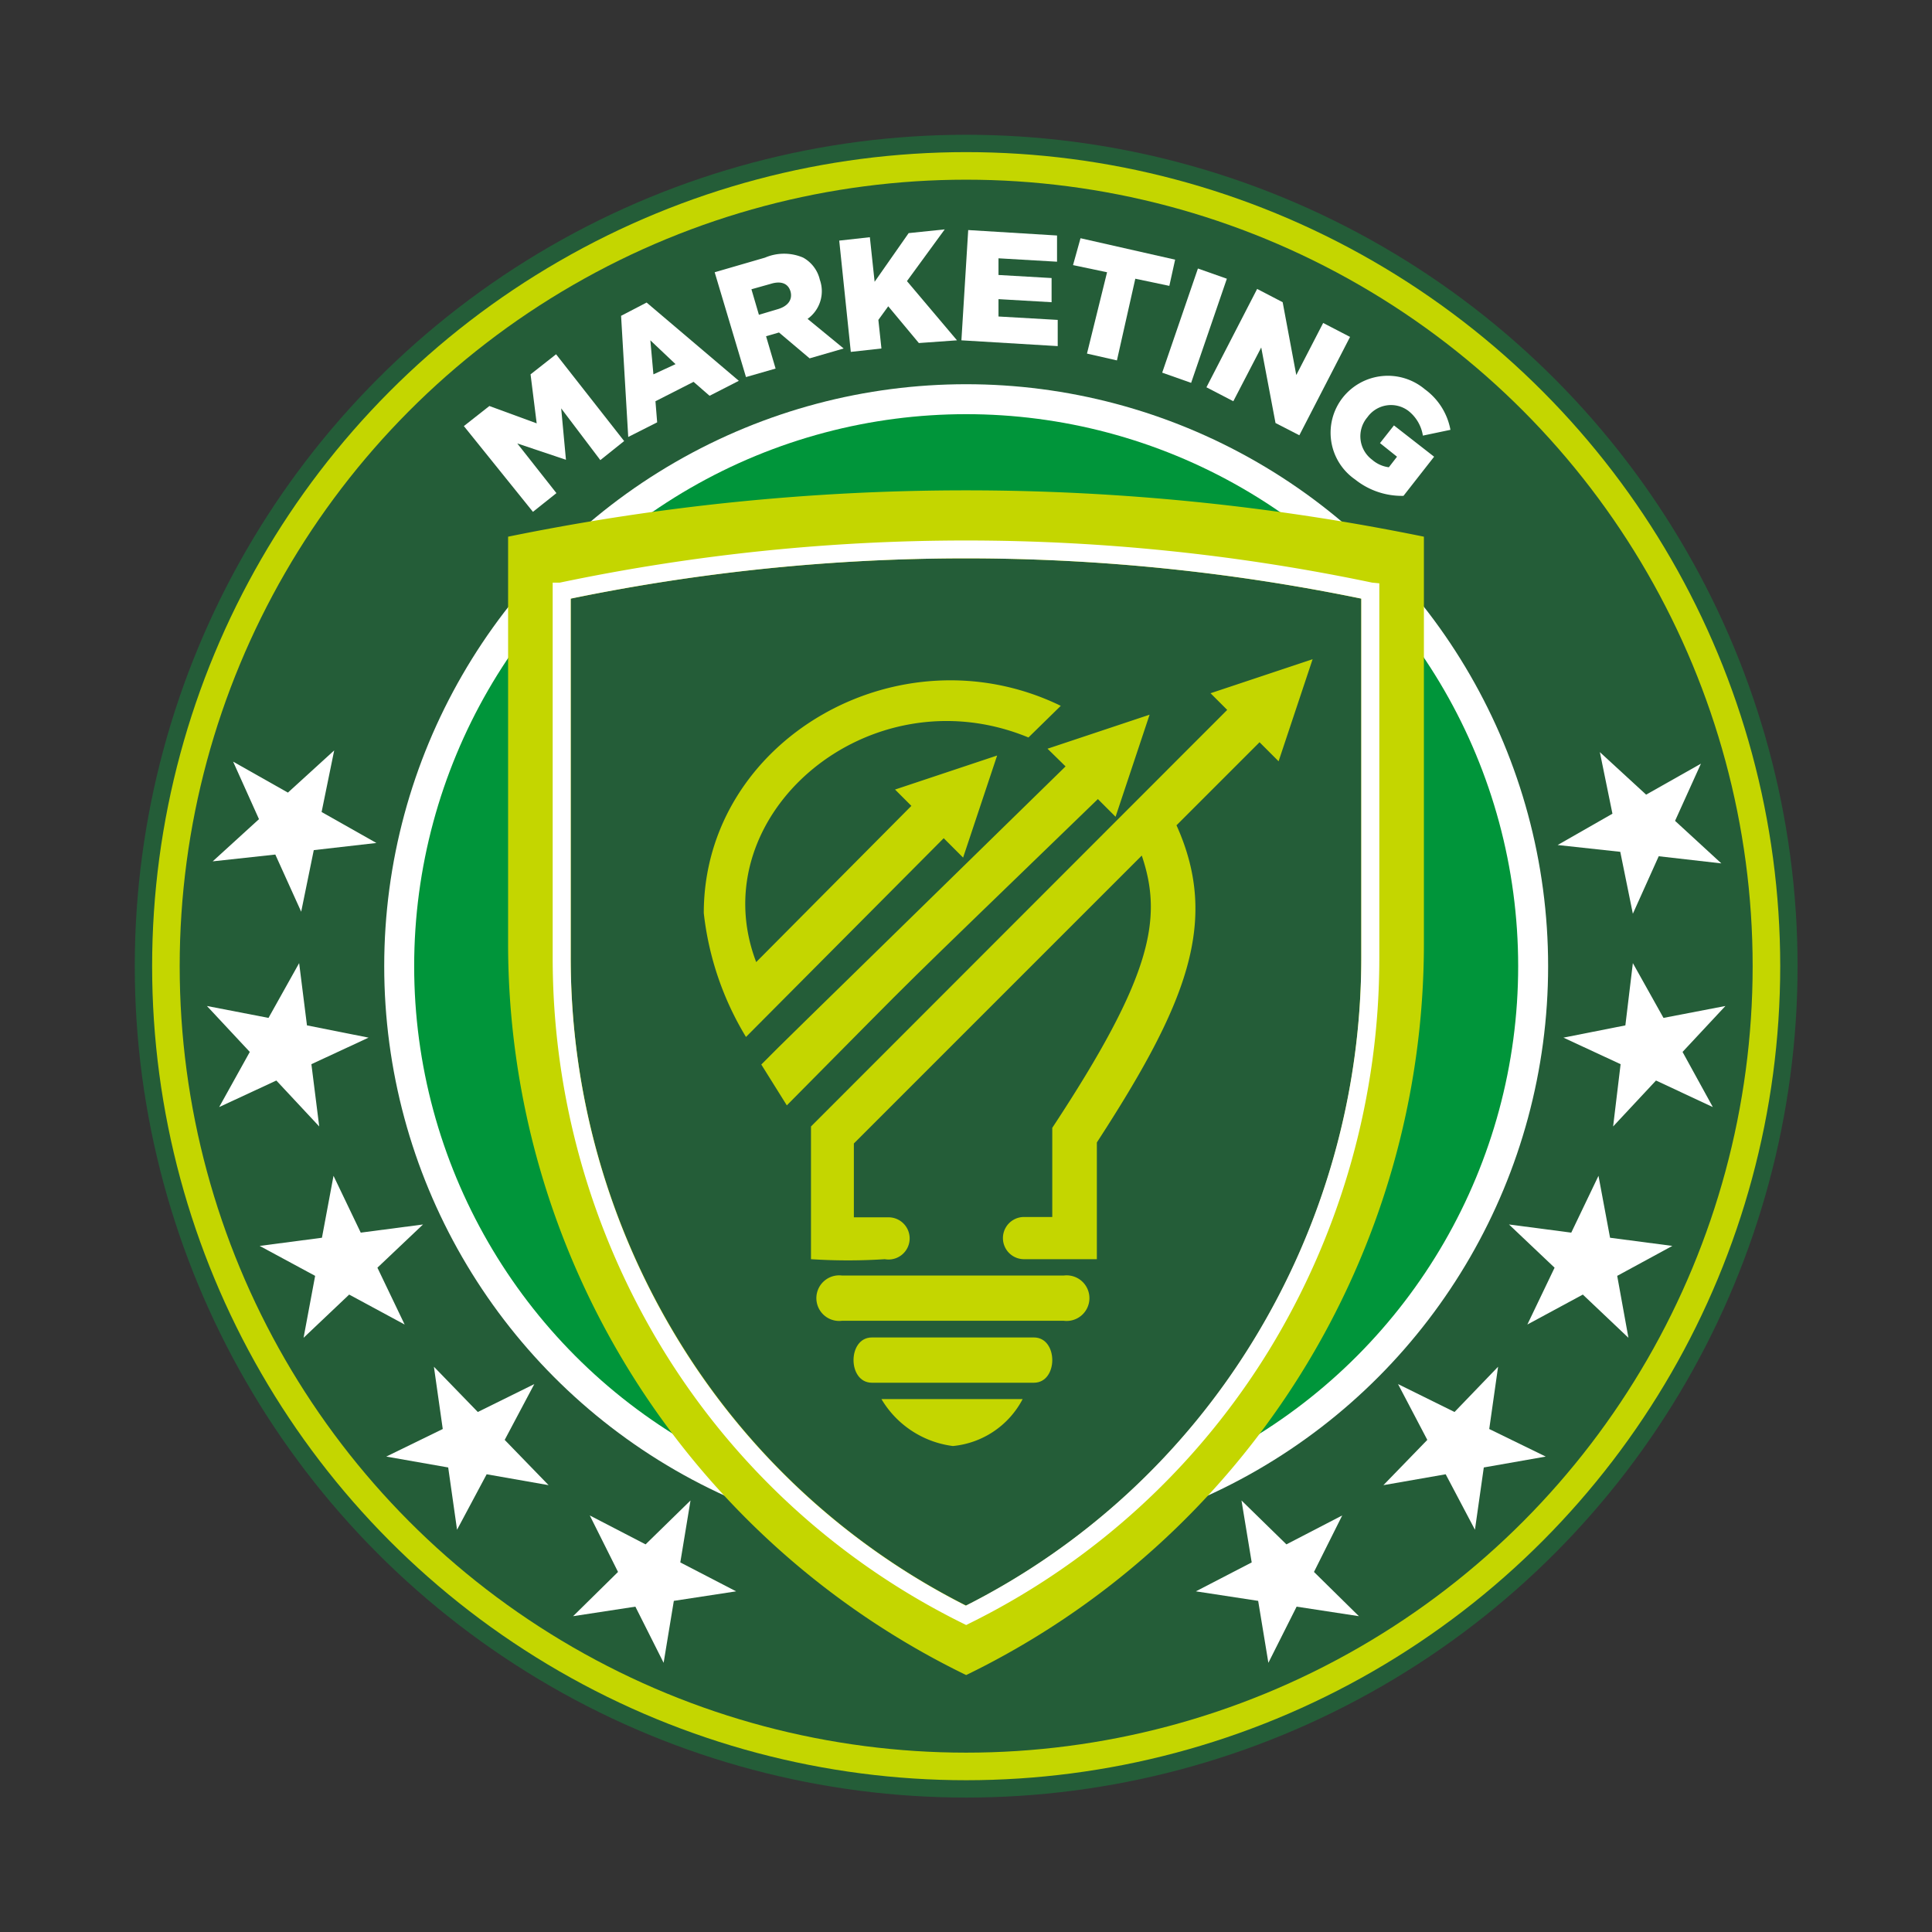 <svg id="Layer_1" data-name="Layer 1" xmlns="http://www.w3.org/2000/svg" viewBox="0 0 56.77 56.77"><rect x="0" y="0" width="56.77" height="56.77" fill="#333333" stroke="none"/><title>marketing</title><circle cx="28.39" cy="28.39" r="24.43" style="fill:#245d38"/><circle cx="28.39" cy="28.39" r="23.92" style="fill:#c4d600"/><circle cx="28.39" cy="28.39" r="23.11" style="fill:#245d38"/><path d="M13.63,12.52l.75-.59,1.39.51L15.59,11l.75-.59,2,2.55-.7.56L16.49,12l.14,1.51h0l-1.43-.48,1.15,1.46-.69.55Z" style="fill:#fff"/><path d="M18.25,9.28,19,8.89l2.71,2.3-.86.44-.47-.41-1.12.57.05.62-.85.43Zm1.6,1.42L19.11,10l.09,1Z" style="fill:#fff"/><path d="M21,8l1.48-.43a1.42,1.42,0,0,1,1.12,0,1,1,0,0,1,.49.65h0a1,1,0,0,1-.36,1.15l1.06.87-1,.29-.9-.76-.38.11.28.95-.87.25Zm1.87,1.08c.29-.09.42-.28.36-.51h0c-.07-.25-.29-.32-.58-.23l-.57.16.22.75Z" style="fill:#fff"/><path d="M24.66,7.07l.9-.1.14,1.31,1-1.43,1.06-.11L26.65,8.26,28.12,10,27,10.08,26.1,9l-.29.4.09.84-.9.1Z" style="fill:#fff"/><path d="M28.45,6.76l2.61.16,0,.77-1.72-.1,0,.49,1.56.09,0,.71-1.56-.09,0,.51,1.74.1,0,.77L28.25,10Z" style="fill:#fff"/><path d="M32.53,8l-1-.21L31.75,7l2.78.63-.17.77-1-.21-.54,2.4-.88-.2Z" style="fill:#fff"/><path d="M35.2,7.89l.85.3L35,11.25l-.85-.3Z" style="fill:#fff"/><path d="M36.94,8.49l.75.39.4,2.14.79-1.53.79.41-1.49,2.89-.7-.36-.42-2.22-.82,1.58-.79-.41Z" style="fill:#fff"/><path d="M39.45,11.69h0a1.69,1.69,0,0,1,2.42-.25,1.9,1.9,0,0,1,.75,1.19l-.81.17a1.15,1.15,0,0,0-.43-.73.85.85,0,0,0-1.2.19h0a.86.86,0,0,0,.14,1.25.92.92,0,0,0,.49.22l.24-.31-.5-.4.41-.52,1.18.92-.9,1.15a2.2,2.2,0,0,1-1.42-.48A1.67,1.67,0,0,1,39.45,11.69Z" style="fill:#fff"/><circle cx="28.39" cy="28.39" r="17.1" style="fill:#fff"/><circle cx="28.39" cy="28.39" r="16.22" style="fill:#00953a"/><polygon points="36.48 44.09 37.8 45.38 39.44 44.53 38.61 46.19 39.93 47.49 38.1 47.21 37.27 48.86 36.97 47.04 35.14 46.76 36.78 45.91 36.48 44.09" style="fill:#fff"/><polygon points="41.08 40.67 42.74 41.49 44.02 40.16 43.76 41.99 45.42 42.8 43.6 43.12 43.34 44.95 42.48 43.32 40.65 43.64 41.94 42.31 41.08 40.67" style="fill:#fff"/><polygon points="44.34 35.98 46.17 36.22 46.97 34.55 47.31 36.37 49.14 36.61 47.52 37.49 47.85 39.31 46.51 38.04 44.88 38.92 45.68 37.25 44.34 35.98" style="fill:#fff"/><polygon points="45.94 30.49 47.76 30.13 47.98 28.3 48.88 29.91 50.7 29.56 49.44 30.91 50.33 32.53 48.66 31.75 47.4 33.1 47.62 31.27 45.94 30.49" style="fill:#fff"/><polygon points="45.77 24.83 47.38 23.91 47.01 22.1 48.37 23.35 49.98 22.44 49.22 24.12 50.58 25.37 48.74 25.16 47.98 26.85 47.61 25.03 45.77 24.83" style="fill:#fff"/><polygon points="20.29 44.09 18.97 45.38 17.33 44.53 18.16 46.19 16.84 47.49 18.67 47.21 19.5 48.86 19.8 47.04 21.63 46.76 19.99 45.91 20.29 44.09" style="fill:#fff"/><polygon points="15.7 40.67 14.04 41.49 12.75 40.16 13.01 41.99 11.35 42.8 13.17 43.12 13.43 44.95 14.3 43.32 16.12 43.64 14.83 42.31 15.7 40.67" style="fill:#fff"/><polygon points="12.43 35.98 10.6 36.22 9.8 34.55 9.46 36.37 7.63 36.61 9.26 37.49 8.92 39.31 10.26 38.04 11.89 38.92 11.09 37.25 12.43 35.98" style="fill:#fff"/><polygon points="10.83 30.49 9.02 30.13 8.79 28.3 7.89 29.91 6.08 29.56 7.34 30.91 6.44 32.53 8.12 31.75 9.38 33.1 9.15 31.27 10.83 30.49" style="fill:#fff"/><polygon points="11.06 24.77 9.45 23.86 9.82 22.05 8.46 23.29 6.85 22.38 7.61 24.07 6.25 25.31 8.09 25.11 8.85 26.79 9.22 24.98 11.06 24.77" style="fill:#fff"/><path d="M41.84,15.77a67.15,67.15,0,0,0-26.91,0v12A23.89,23.89,0,0,0,28.39,49.22h0A23.89,23.89,0,0,0,41.84,27.73v-12Z" style="fill:#c4d600"/><path d="M28.39,47.18a21,21,0,0,0,8.44-7.78A21.53,21.53,0,0,0,40,28.13V17.59a57.6,57.6,0,0,0-23.23,0V28.13a21.53,21.53,0,0,0,3.18,11.27A21,21,0,0,0,28.39,47.18Z" style="fill:#245d38"/><path d="M40.32,17.12a58.14,58.14,0,0,0-23.87,0l-.21,0v11A22.06,22.06,0,0,0,19.5,39.69a21.48,21.48,0,0,0,8.77,8l.12.06.12-.06a21.48,21.48,0,0,0,8.77-8,22.06,22.06,0,0,0,3.25-11.55v-11Zm-23.55,11V17.59a57.6,57.6,0,0,1,23.23,0V28.13a21.53,21.53,0,0,1-3.18,11.27,21,21,0,0,1-8.44,7.78,21,21,0,0,1-8.44-7.78A21.53,21.53,0,0,1,16.77,28.13Z" style="fill:#fff"/><path d="M25.62,40.63c-.72,0-.72-1.33,0-1.33h4.76c.72,0,.72,1.33,0,1.33Z" style="fill:#c4d600"/><path d="M25.9,41.11h4.15A2.59,2.59,0,0,1,28,42.49,2.86,2.86,0,0,1,25.9,41.11Z" style="fill:#c4d600"/><path d="M24.74,38.81a.67.67,0,1,1,0-1.33h6.52a.67.67,0,1,1,0,1.33Z" style="fill:#c4d600"/><path d="M23.83,37v-3.9L36.06,20.86l-.49-.49,3-1-1,3-.56-.56-2.44,2.44c1.28,2.84.29,5.27-2.34,9.32V37H30.09a.62.62,0,1,1,0-1.24h.83V33.14c2.92-4.43,3.26-6.14,2.63-8l-8.46,8.46v2.17h1A.62.62,0,1,1,26,37,16.77,16.77,0,0,1,23.83,37Z" style="fill:#c4d600"/><path d="M22.37,31.28c1-1-.32.3,8.94-8.76L30.78,22l3-1-1,3-.52-.52c-6.64,6.43-4.6,4.42-9.14,9C22.77,31.92,22.65,31.73,22.37,31.28Z" style="fill:#c4d600"/><path d="M20.68,26.83a8.9,8.9,0,0,0,1.24,3.64l5.81-5.84.57.57,1-3-3,1,.48.48-4.56,4.59c-1.64-4.3,3.3-8.54,8-6.6l.95-.93C26.42,18.43,20.68,21.74,20.68,26.83Z" style="fill:#c4d600"/></svg>